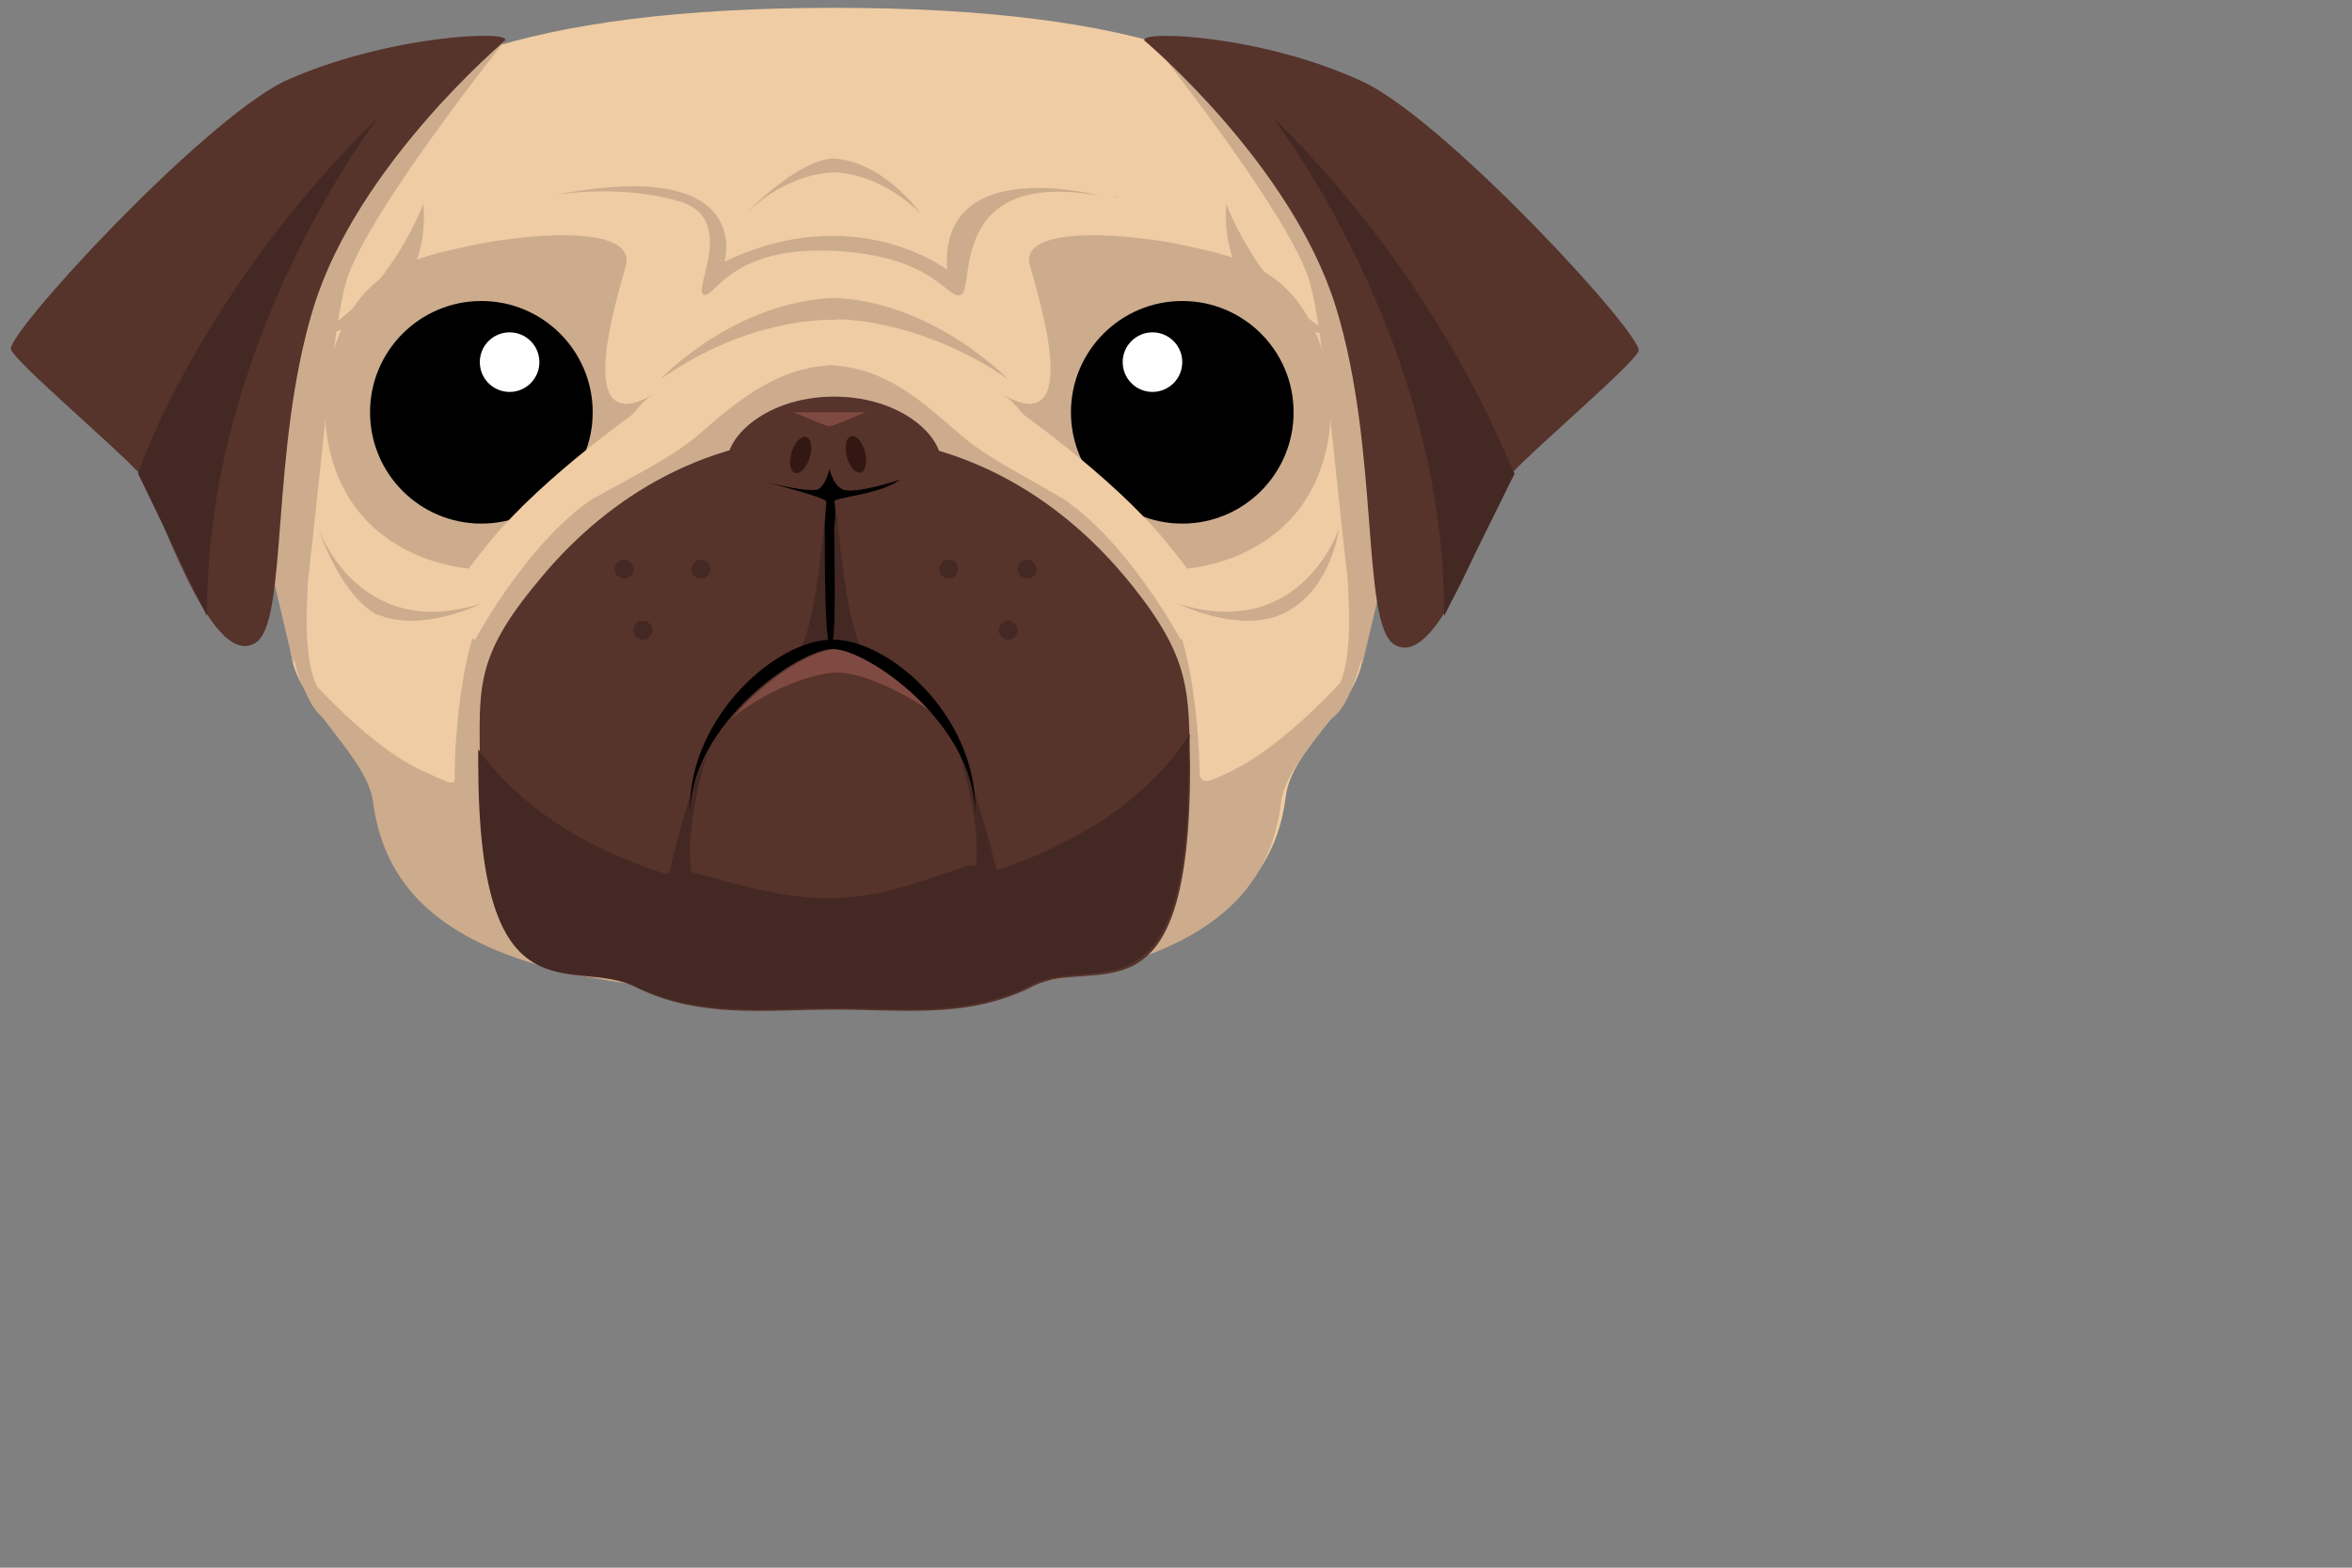 <svg xmlns="http://www.w3.org/2000/svg" viewBox="0 0 150 100" enable-background="new 0 0 150 100"><rect x="0" y="0" width="150" height="100" fill="#808080" stroke="none"/><path fill="#EFCCA3" d="M87.6 20.4c-.2-3.6.3-6.7-1.3-9.4C82.4 4.4 72.7.5 53.2.5V1h-.4.4V.5C33.7.5 23.5 4.4 19.6 11.1c-1.5 2.8-1.4 5.8-1.6 9.4-.2 2.8-1.5 5.8-.9 9.1.6 4.2.9 8.4 1.5 12.3.5 3.2 4.9 5.8 5.3 8.8C25 59 33.6 62.8 53.1 62.8v.6h-.5.6v-.6c19.5.1 27.8-3.8 28.8-12 .4-3.1 4.5-5.7 4.9-8.8.6-3.9.9-8.1 1.5-12.3.7-3.4-.6-6.4-.8-9.3z"/><path fill="#CCAC8D" d="M52.9 23.3c3.5.1 5.9 2.3 8.2 4.3 2.7 2.4 7.2 4 9.1 6 1.9 2 4.3 4.1 5.2 7.2s1.1 7.2 1.1 8.3c0 1.1.6.8 2.2 0 3.8-1.9 8-6.9 8-6.9-.5 3.2-4.6 6-5 9-1 8.3-9 12.3-28.9 12.3h-.1.5"/><path fill="#CCAC8D" d="M65.7 17c.7 2.5 3.3 11-1.7 8.2 0 0 2.1 1.2 3.4 5.8 1.4 4.6 4.7 5.2 4.7 5.2s5.4 1.1 9.5-2.4c3.4-2.9 4-8.1 2.5-12.1-1.5-3.9-4.1-5.1-7.9-5.9-3.7-.9-11.4-1.6-10.5 1.2z"/><circle cx="75.4" cy="26.3" r="7.1"/><circle fill="#fff" cx="73.5" cy="23.1" r="1.9"/><path fill="#EFCCA3" d="M64.5 25.9s6.4 4.4 9.9 8.7c3.5 4.3 3.4 5.1 3.4 5.1l-2.5 1.1s-3.6-6.7-8-9.3c-4.5-2.5-4.9-4.6-4.9-4.6l2.1-1z"/><path fill="#CCAC8D" d="M53.1 23.3c-3.5.1-6.1 2.3-8.4 4.3-2.7 2.4-7.4 4-9.3 6-1.9 2-4.4 4.1-5.3 7.2S29 48.1 29 49.1c0 1.1.2 1.1-2.2 0-3.8-1.8-8-6.9-8-6.9.5 3.2 4.6 6 5 9 1.1 8.3 9.2 12.3 29 12.3h.4"/><path fill="#56332B" d="M72 37.1c-3.9-4.8-10.1-9.3-18.8-9.3h-.1c-8.7 0-14.9 4.5-18.8 9.3-4.1 4.9-3.7 6.9-3.7 11.6 0 17 6 12.2 10 14.3 4.1 2 8.3 1.4 12.6 1.4h.1c4.4 0 8.5.6 12.6-1.5 4-2 10 3 10-14-.1-4.8.1-6.9-3.9-11.8z"/><path fill="#442823" d="M52.7 32s-.6 7.9-1.7 9.4l2.1-.5-.4-8.9z"/><path fill="#442823" d="M53.3 32s.6 7.9 1.7 9.4l-2.1-.5.4-8.9z"/><path fill="#56332B" d="M46.5 30.2c-.8-1.9 2.1-4.9 6.7-4.9s7.5 3 6.7 4.9c-.8 1.9-3.7 2.5-6.7 2.6-2.9-.1-5.9-.7-6.7-2.6z"/><path d="M53.2 32c0-.3 2.8-.4 4.2-1.4 0 0-3 1-3.7.6-.6-.3-.8-1.3-.8-1.3s-.2 1-.7 1.3c-.6.3-4-.6-4-.6s4.5 1.1 4.5 1.4c0 .2-.1 1.1-.1 1.6 0 2 0 7.1.3 7.5.5.7.3-5.4.3-7.5.1-.6.1-1.3 0-1.6z"/><path fill="#7F4A41" d="M53.4 42.9c1.4 0 3.8 1 6 2.5-2.1-2.4-4.6-4-6-4-1.5 0-4.5 1.8-6.7 4.4 2.2-1.8 5.2-2.9 6.7-2.9z"/><path fill="#442823" d="M52.8 57.3c-3.1 0-6.1-1-8.8-1.7-.6-.2-1.1.2-1.7.1-5.1-1.6-9.3-4.4-11.8-7.9v.8c0 17 6 12.3 10 14.3 4.1 2 8.3 1.4 12.6 1.4h.1c4.4 0 8.5.6 12.6-1.5 4-2 10 2.9 10-14.1 0-.6 0-1.3.1-1.9-2.4 3.8-6.7 6.8-12 8.6-.5.2-1.6-.2-2.1-.2-3.1 1-5.6 2.1-9 2.1z"/><path fill="#442823" d="M45.1 48.1s-2 6.1-.6 8.8l-1.9-.9s1.4-6.1 2.5-7.9z"/><path fill="#442823" d="M61.2 48.1s2 6.1.6 8.8l1.9-.8c0-.1-1.5-6.2-2.5-8z"/><path fill="#CCAC8D" d="M39.9 17c-.7 2.5-3.3 11 1.7 8.2 0 0-2.1 1.2-3.4 5.8-1.3 4.6-4.7 5.2-4.7 5.2s-5.4 1.1-9.5-2.4c-3.4-2.9-4-8.1-2.5-12.1s4.1-5.1 7.9-5.9c3.8-.9 11.3-1.6 10.5 1.2z"/><path d="M53.1 41.4c2.2 0 9 4.7 9.1 10.5v-.3c0-6-5.5-10.8-9.1-10.8-3.6 0-9.1 4.9-9.1 10.8v.3c.1-5.8 7-10.5 9.1-10.5z"/><g fill="#331712"><ellipse transform="matrix(.968 -.25 .25 .968 -5.517 14.557)" cx="54.6" cy="29" rx=".6" ry="1.2"/><ellipse transform="matrix(.296 -.955 .955 .296 8.242 69.241)" cx="51.1" cy="29" rx="1.2" ry=".6"/></g><circle cx="30.7" cy="26.3" r="7.1"/><circle fill="#fff" cx="32.5" cy="23.1" r="1.9"/><path fill="#7F4A41" d="M55.3 26.3c0-.1-1.9.8-2.4.9-.5-.1-2.4-1-2.4-.9h4.8z"/><path fill="#EFCCA3" d="M41.1 25.9s-6.4 4.4-9.9 8.7c-3.5 4.3-3.4 5.1-3.4 5.1l2.5 1.1s3.6-6.7 8-9.3 4.9-4.6 4.9-4.6l-2.1-1z"/><path fill="#CCAC8D" d="M27 13s-2.2 6-7.1 8.5c.1 0 7.7-.9 7.1-8.5z"/><path fill="#CCAC8D" d="M78.2 13s2.2 6 7.1 8.5c0 0-7.6-.9-7.1-8.5z"/><path fill="#CCAC8D" d="M64.3 24.2s-4.8-5-11.2-5.2h.2c-6.5.2-11.2 5.2-11.2 5.2 5.6-3.9 10.4-3.8 11.2-3.8-.1-.1 5.4-.1 11 3.8z"/><path fill="#CCAC8D" d="M58.7 13.6s-2.4-3.4-5.7-3.5h.2c-2.4.1-5.6 3.5-5.6 3.5 2.8-2.7 5.6-2.6 5.6-2.6s2.7-.1 5.5 2.6z"/><path fill="#CCAC8D" d="M30.7 38.5s-3.8 1.9-6.6.7H24c-2.4-1.4-3.7-5.5-3.7-5.5s2.5 7.3 10.4 4.8z"/><path fill="#CCAC8D" d="M75.1 38.5s3.8 1.9 6.6.7c3.2-1.4 3.7-5.5 3.7-5.5S83 41 75.1 38.5z"/><path fill="#CCAC8D" d="M35.1 12.5c2.1-.4 5.6-.5 8.4.4 3.5 1.2.6 5.7 1.4 5.9.7.2 1.7-3.1 8.2-2.8 6.6.3 7.3 3.2 8.2 2.8s-.9-8.1 8.9-6.3c0 0-10.3-2.8-9.8 4.7 0 0-5.9-4.5-14.2-.5 0 .1 2.1-6.9-11.1-4.2z"/><path fill="#CCAC8D" d="M71 12.5c.2 0 .2.1.3.1.1 0-.1-.1-.3-.1z"/><path fill="#CCAC8D" d="M32.2 2.6s-8.8 11-10.1 15.3c-1.3 4.3-2.3 21.9-3.4 24.4l-4.1-17.4 7.5-18.1 10.1-4.2z"/><path fill="#CCAC8D" d="M73.4 2.6s8.8 11 10.1 15.3c1.3 4.3 2.3 21.9 3.4 24.4L91 24.9 83.5 6.8 73.4 2.6z"/><path fill="#56332B" d="M73 2.6s9.4 7.9 12.2 17 1.6 20.1 3.7 21.5c3 1.9 6.4-9.7 7.5-10.9 1.8-1.9 7.7-6.9 8.1-7.8.4-.9-12-14.4-17.4-17.1C80.6 2.2 72.5 1.9 73 2.6z"/><path fill="#442823" d="M81.1 7.4s11.1 14.2 11 31.9l4.5-9.1c-.2 0-4.1-11.6-15.5-22.8z"/><path fill="#56332B" d="M32.2 2.6s-9.4 7.9-12.2 17-1.6 20.1-3.7 21.4c-3 1.9-6.4-9.7-7.5-10.9C7 28.2 1.1 23.2.7 22.3c-.4-.9 12-14.4 17.4-17.1 6.6-3 14.7-3.3 14.1-2.6z"/><path fill="#442823" d="M24.2 7.4s-11.1 14.2-11 31.9l-4.4-9.1s3.9-11.6 15.4-22.8z"/><path fill="#CCAC8D" d="M18.2 39.7s.8 4.4 2.1 5.8c1.3 1.4.4-1.1.4-1.1s-1.4-.7-1.1-6.3-1.4 1.6-1.4 1.6z"/><path fill="#CCAC8D" d="M87.4 39.7s-.8 4.4-2.1 5.8-.4-1.1-.4-1.1 1.4-.7 1.1-6.3 1.4 1.6 1.4 1.6z"/><g fill="#442823"><circle cx="44.7" cy="36.3" r=".6"/><circle cx="41" cy="40.2" r=".6"/><circle cx="39.8" cy="36.3" r=".6"/></g><g fill="#442823"><circle cx="60.5" cy="36.3" r=".6"/><circle cx="64.3" cy="40.2" r=".6"/><circle cx="65.5" cy="36.3" r=".6"/></g></svg>